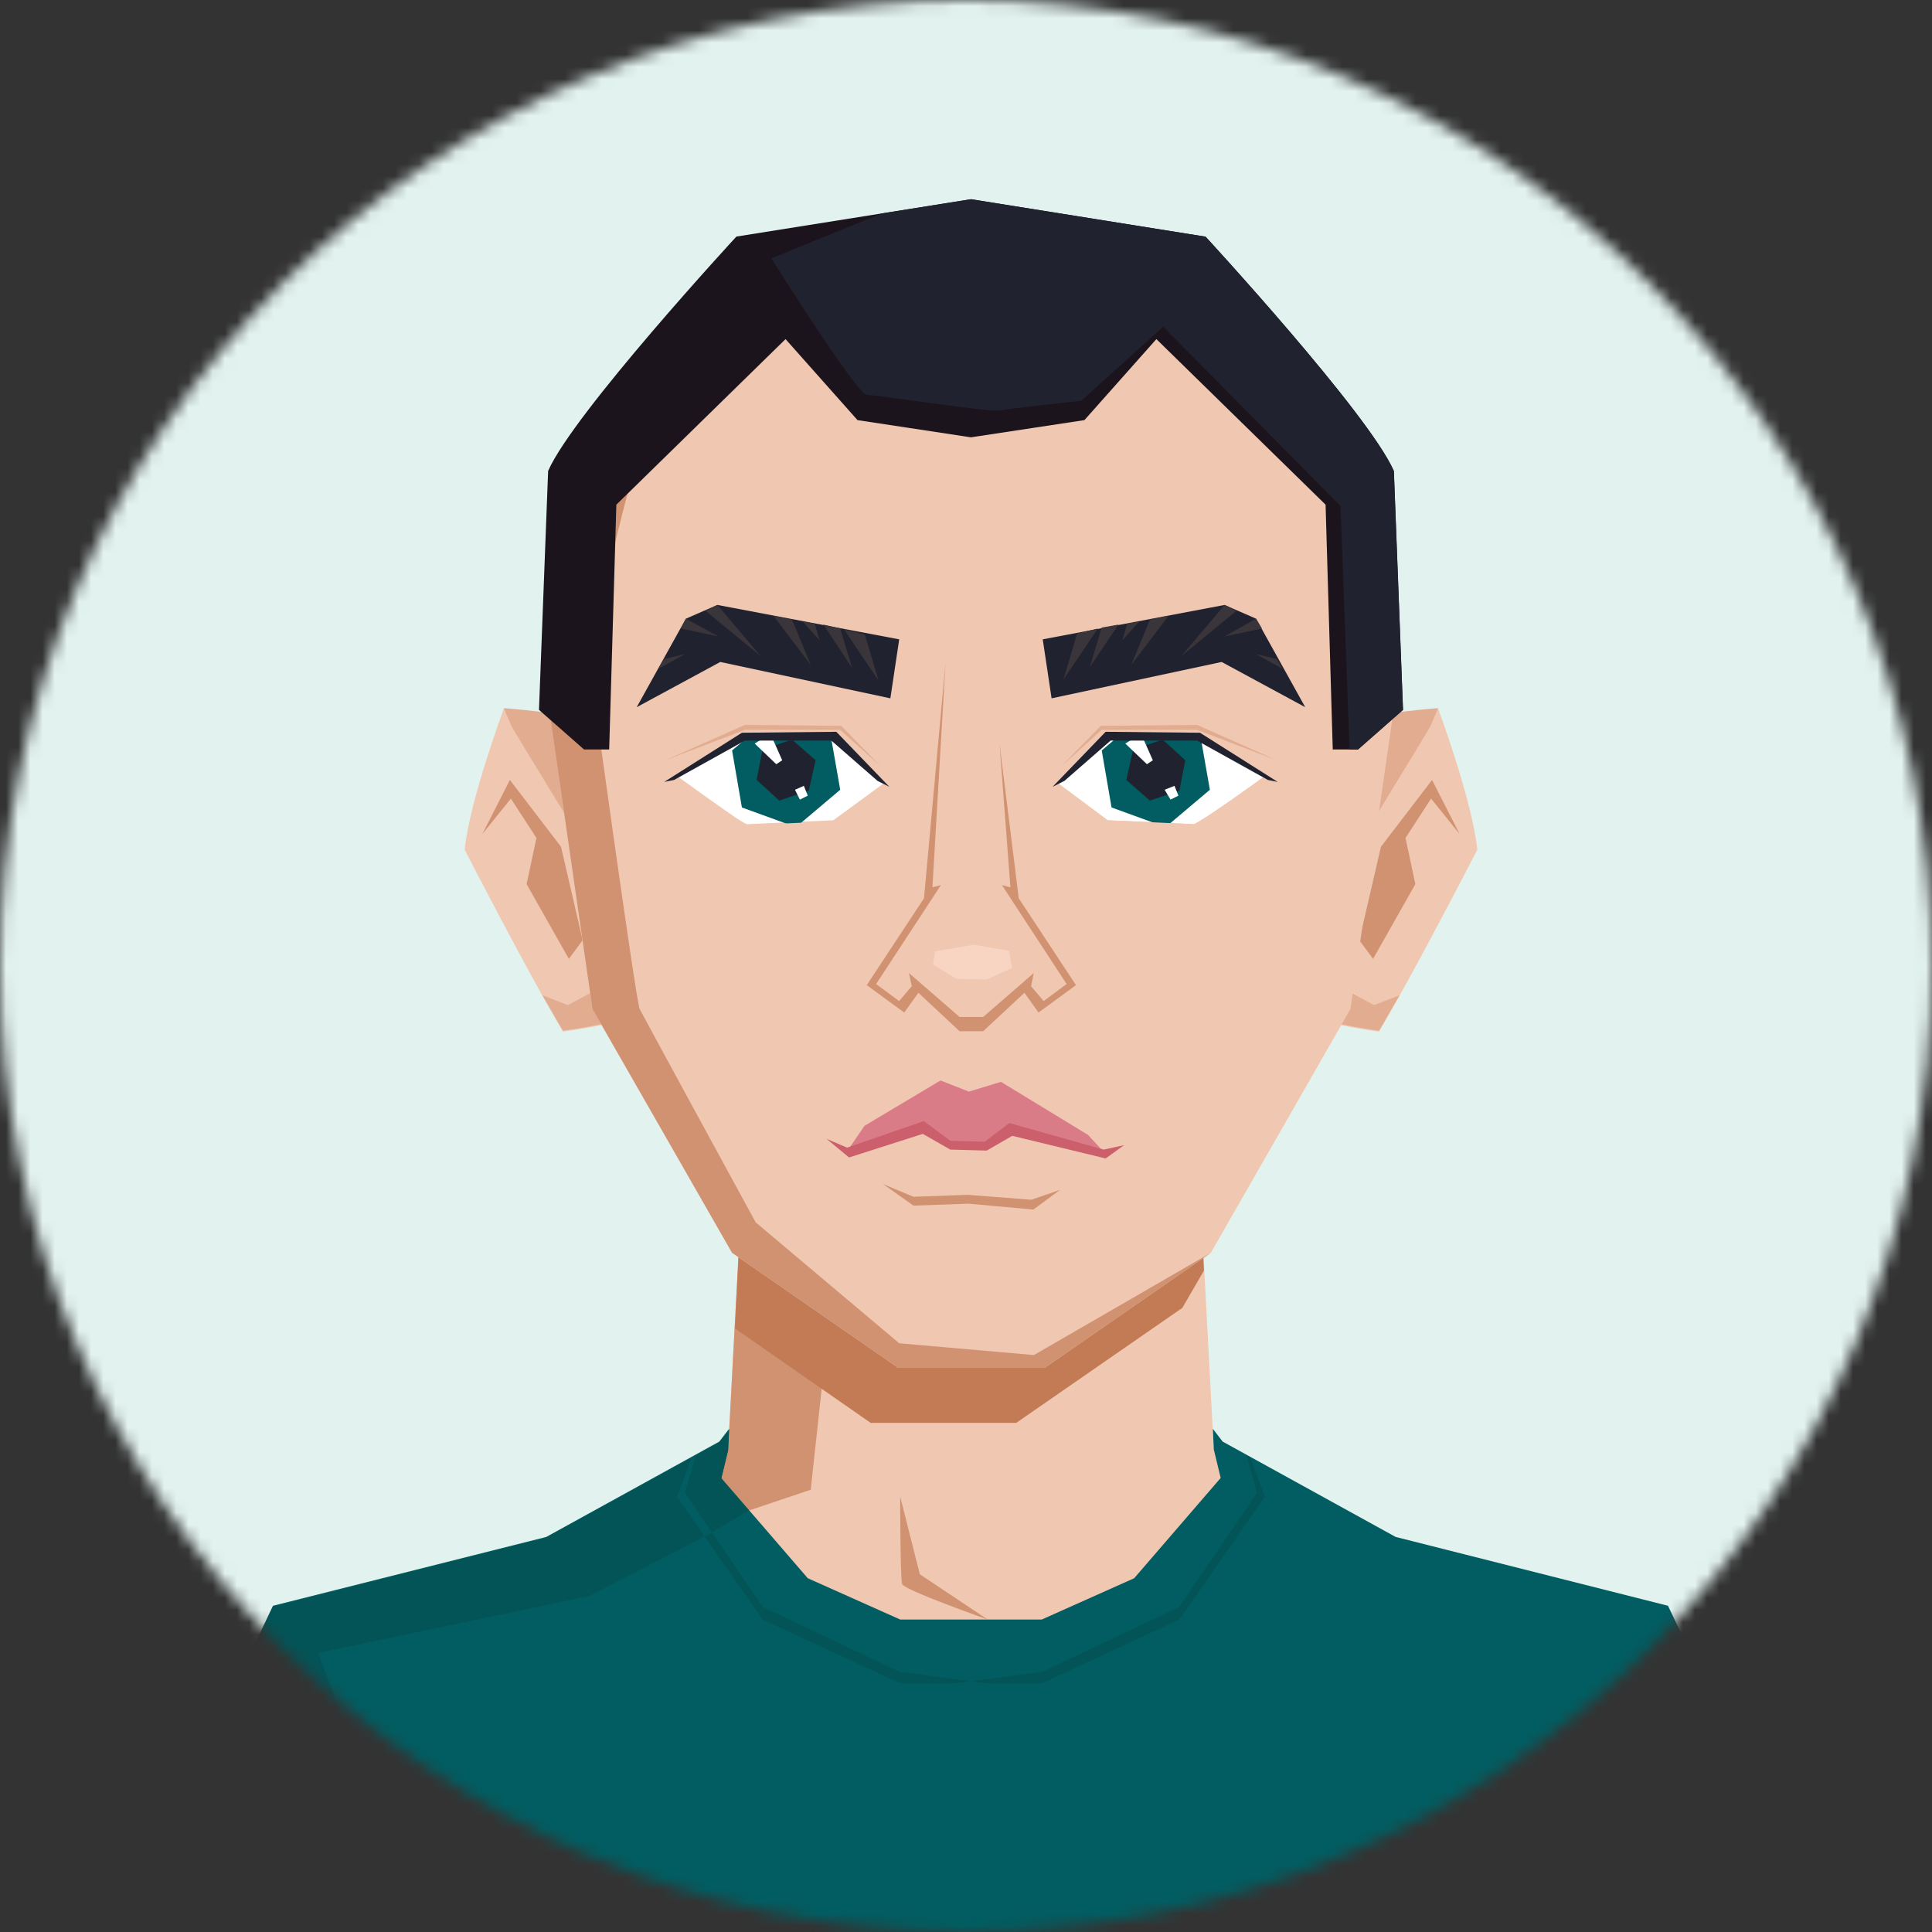 <svg width="159" height="159" viewBox="0 0 159 159" fill="none" xmlns="http://www.w3.org/2000/svg">
<rect x="0" y="0" width="159" height="159" fill="#333333" stroke="none"/>
<mask id="mask0_2077_2608" style="mask-type:alpha" maskUnits="userSpaceOnUse" x="0" y="0" width="159" height="159">
<circle cx="79.5" cy="79.5" r="79.5" fill="#21222F"/>
</mask>
<g mask="url(#mask0_2077_2608)">
<path d="M-1 -13H160.818V163.072H-1V-13Z" fill="#E2F2EF"/>
<path d="M136.546 132.879L114.458 127.296L99.894 119.286L98.681 96.47H61.139L59.925 119.286L45.362 127.296L23.273 132.879L15.911 148.818L13.483 165H146.336L143.909 148.818L136.546 132.879Z" fill="#F0C7B1"/>
<path d="M61.139 96.47L59.925 119.286L45.362 127.296L23.273 132.879L15.911 148.818L13.483 165H25.296V148.818L27.481 134.497L46.737 129.319L66.722 122.603L69.553 96.47H61.139Z" fill="#D19271"/>
<path d="M97.305 107.635L99.085 104.561L98.68 96.47H61.139L60.491 109.334L71.657 117.102H83.631L97.305 107.635Z" fill="#C27B55"/>
<path d="M74.084 123.17L75.702 129.562L81.285 133.284C81.285 133.284 74.408 130.856 74.246 130.371C74.084 129.885 74.084 123.17 74.084 123.17Z" fill="#D19271"/>
<path d="M147.63 165.001L145.041 148.414L137.274 132.152L114.862 126.488L100.622 118.64L99.813 117.588L99.894 119.287L100.46 121.633L93.34 129.886L85.735 133.284H74.084L66.478 129.886L59.358 121.633L59.925 119.287L60.006 117.588L59.197 118.64L44.957 126.488L22.464 132.152L14.778 148.414L12.188 165.001H147.63Z" fill="#015D61"/>
<path d="M57.255 119.773L56.365 122.847L62.757 132.233L74.003 137.573L81.285 138.543H74.084L62.757 133.284L55.718 123.171L56.931 119.934L57.255 119.773ZM22.949 154.483L25.781 142.751L28.128 143.317L30.15 150.842L28.856 143.236L26.186 136.035L48.517 131.343L58.226 126.326L61.624 124.303L59.358 121.714L59.925 119.368L60.006 117.669L59.197 118.721L44.876 126.569L22.464 132.233L14.697 148.495L12.188 165.001H22.869L22.949 154.483ZM33.953 161.522L32.497 156.263L32.658 165.001H34.358L33.953 161.522ZM102.564 119.773L103.454 122.847L97.062 132.233L85.816 137.573L78.534 138.543H85.735L97.062 133.284L104.101 123.171L102.888 119.934L102.564 119.773ZM125.866 161.522L127.322 156.263L127.16 165.001H125.461L125.866 161.522Z" fill="#035457"/>
<path d="M50.054 61.275C50.054 61.275 45.199 60.709 41.478 58.281C41.478 58.281 38.646 65.887 38.241 69.932C38.241 69.932 43.662 80.45 46.332 84.9C46.332 84.9 50.539 84.334 51.429 83.768L52.562 76.971L50.054 61.275Z" fill="#F0C7B1"/>
<path d="M42.125 59.819C41.963 59.495 41.477 58.281 41.477 58.281C45.685 58.605 50.135 59.414 50.135 59.414L52.562 76.89L51.429 83.687C50.539 84.253 46.332 84.819 46.332 84.819C45.847 84.01 45.28 82.959 44.633 81.907L46.737 82.716L49.164 81.421C49.164 81.421 49.73 72.359 49.568 72.117C49.487 71.874 42.287 60.142 42.125 59.819Z" fill="#E1AC8F"/>
<path d="M39.697 68.638L41.963 64.188L46.17 69.689L47.95 77.376L46.817 78.913L43.338 72.764L44.147 68.961L42.044 65.725L39.697 68.638Z" fill="#D19271"/>
<path d="M109.765 61.275C109.765 61.275 114.62 60.709 118.341 58.281C118.341 58.281 121.173 65.887 121.578 69.932C121.578 69.932 116.157 80.45 113.487 84.9C113.487 84.9 109.28 84.334 108.39 83.768L107.257 76.971L109.765 61.275Z" fill="#F0C7B1"/>
<path d="M117.694 59.819C117.856 59.495 118.341 58.281 118.341 58.281C114.134 58.605 109.684 59.414 109.684 59.414L107.257 76.89L108.39 83.687C109.28 84.253 113.487 84.819 113.487 84.819C113.972 84.01 114.539 82.959 115.186 81.907L113.082 82.716L110.655 81.421C110.655 81.421 110.089 72.359 110.25 72.117C110.331 71.874 117.532 60.142 117.694 59.819Z" fill="#E1AC8F"/>
<path d="M120.121 68.638L117.855 64.188L113.648 69.689L111.868 77.376L113.001 78.913L116.48 72.764L115.671 68.961L117.775 65.725L120.121 68.638Z" fill="#D19271"/>
<path d="M110.736 35.545C105.153 26.16 94.797 19.768 94.797 19.768C88.971 18.555 79.909 17.907 79.909 17.907C79.909 17.907 70.929 18.555 65.022 19.768C65.022 19.768 54.666 26.16 49.083 35.545C49.083 35.545 44.957 47.277 44.795 55.611L48.76 83.039L60.249 103.104L73.922 112.571H85.978L99.651 103.104L111.14 83.039L115.105 55.611C114.862 47.277 110.736 35.545 110.736 35.545Z" fill="#F0C7B1"/>
<path d="M74.003 110.548L62.19 100.596C62.19 100.596 52.967 83.686 52.643 83.039C52.319 82.311 48.598 55.287 48.598 55.287C48.76 51.404 52.239 37.892 52.643 37.325C54.342 34.736 65.993 22.762 65.993 22.762L79.829 19.445L94.797 19.768C88.971 18.555 79.909 17.907 79.909 17.907C79.909 17.907 70.929 18.555 65.022 19.768C65.022 19.768 54.666 26.16 49.083 35.545C49.083 35.545 44.957 47.277 44.795 55.611L48.76 83.039L60.249 103.104L73.922 112.571H85.978L99.651 103.104L85.088 111.519L74.003 110.548Z" fill="#D19271"/>
<path d="M72.668 97.441L75.176 99.221L79.707 99.06L85.047 99.545L87.232 97.927L84.885 98.736L79.626 98.331L75.176 98.493L72.668 97.441Z" fill="#D19271"/>
<path d="M71.147 92.652L69.715 94.747L76.091 93.016L78.105 94.238L81.204 94.456L83.121 93.283L90.97 94.95L89.538 93.396L82.377 89.035L79.74 89.836L77.401 88.922L71.147 92.652Z" fill="#DA7C87"/>
<path d="M68.016 93.72L69.876 95.257L75.945 93.316L78.21 94.61L81.204 94.691L83.307 93.477L90.994 95.338L92.507 94.246L90.832 94.61L83.065 92.425L81.042 93.963L78.21 93.882L76.026 92.264L69.715 94.448L68.016 93.72Z" fill="#CB5F6C"/>
<path d="M72.789 64.431L68.582 60.709L61.3 60.79L55.637 63.864C55.637 63.864 60.329 67.344 61.462 67.829L68.582 67.505L72.789 64.431Z" fill="white"/>
<path d="M65.507 68.071L61.057 66.453L60.248 61.76L63.889 58.685L68.339 60.385L69.148 64.996L65.507 68.071Z" fill="#015D61"/>
<path d="M62.27 64.187L62.756 61.679L65.183 60.87L67.125 62.569L66.559 65.077L64.131 65.886L62.27 64.187Z" fill="#21222F"/>
<path d="M62.108 61.194L63.888 62.893L64.374 62.569L63.403 60.385L62.108 61.194Z" fill="white"/>
<path d="M65.426 64.996L65.83 65.806L66.478 65.482L66.154 64.673L65.426 64.996Z" fill="white"/>
<path d="M53.29 59.252V68.881L59.682 75.677H68.744L75.135 68.881V59.252L68.744 52.456H59.682L53.29 59.252ZM55.717 63.864L61.381 60.79L68.663 60.709L72.789 64.431L68.582 67.586L61.462 67.91C60.41 67.262 55.717 63.864 55.717 63.864Z" fill="#F0C7B1"/>
<path d="M73.194 64.754L72.223 64.269L68.421 60.952H61.301L55.475 64.188L54.666 64.35L61.058 60.304L68.825 60.224L73.194 64.754Z" fill="#21222F"/>
<path d="M72.465 63.055L69.229 59.738L61.3 59.657L54.746 62.57L61.3 60.062H69.148L72.465 63.055Z" fill="#E1AC8F"/>
<path d="M87.029 64.431L91.156 60.709L98.438 60.79L104.101 63.864C104.101 63.864 99.408 67.344 98.276 67.829L91.156 67.505L87.029 64.431Z" fill="white"/>
<path d="M95.929 68.071L91.479 66.453L90.67 61.76L94.311 58.685L98.761 60.385L99.57 64.996L95.929 68.071Z" fill="#015D61"/>
<path d="M92.692 64.187L93.259 61.679L95.686 60.87L97.547 62.569L97.061 65.077L94.634 65.886L92.692 64.187Z" fill="#21222F"/>
<path d="M92.611 61.194L94.391 62.893L94.877 62.569L93.906 60.385L92.611 61.194Z" fill="white"/>
<path d="M95.848 64.996L96.333 65.806L96.98 65.482L96.657 64.673L95.848 64.996Z" fill="white"/>
<path d="M100.136 52.375H91.074L84.683 59.171V68.799L91.074 75.596H100.136L106.528 68.799V59.252L100.136 52.375ZM98.275 67.829L91.155 67.505L87.029 64.43L91.155 60.709L98.437 60.789L104.101 63.864C104.101 63.864 99.408 67.262 98.275 67.829Z" fill="#F0C7B1"/>
<path d="M86.624 64.754L87.595 64.269L91.398 60.952H98.518L104.343 64.188L105.152 64.35L98.76 60.304L90.993 60.224L86.624 64.754Z" fill="#21222F"/>
<path d="M87.353 63.055L90.589 59.738L98.518 59.657L105.072 62.57L98.518 60.062H90.67L87.353 63.055Z" fill="#E1AC8F"/>
<path d="M59.035 49.785L56.446 50.918L52.4 58.2L59.278 54.478L73.275 57.471L74.003 52.617L59.035 49.785Z" fill="#21222F"/>
<path d="M70.12 54.963L69.149 51.727L67.773 51.403L70.12 54.963ZM58.064 50.271L62.595 53.992L59.035 49.785L58.064 50.271ZM63.647 50.675L66.722 54.721L65.184 50.999L63.647 50.675ZM54.181 55.044L56.365 53.831L54.666 54.235L54.181 55.044ZM66.074 51.161L67.45 52.698L67.045 51.322L66.074 51.161ZM56.042 51.727L59.116 52.374L56.446 50.918L56.042 51.727ZM69.472 51.808L72.304 56.015L71.172 52.212L69.472 51.808Z" fill="#3A353A"/>
<path d="M85.815 52.617L86.544 57.471L100.541 54.478L107.418 58.2L103.373 50.918L100.784 49.785L85.815 52.617Z" fill="#21222F"/>
<path d="M92.046 51.403L90.67 51.646L89.699 54.882L92.046 51.403ZM100.784 49.785L97.224 53.992L101.755 50.271L100.784 49.785ZM94.635 50.999L93.097 54.721L96.172 50.675L94.635 50.999ZM105.072 54.235L103.373 53.831L105.557 55.044L105.072 54.235ZM92.774 51.322L92.369 52.698L93.745 51.161L92.774 51.322ZM103.373 50.918L100.784 52.374L103.858 51.727L103.373 50.918ZM88.647 52.132L87.515 55.934L90.347 51.727L88.647 52.132Z" fill="#3A353A"/>
<path d="M76.77 68.645L76.406 73.823L71.73 81L74.141 82.82L75.459 81.186L78.955 84.277H80.905L84.359 81.186L85.63 82.772L88.178 81L83.494 73.783L83.041 68.556L79.95 67.237L76.77 68.645Z" fill="#F0C7B1"/>
<path d="M83.842 73.929L82.264 61.251L83.154 73.023L82.458 72.845L87.782 80.984L85.889 82.384L84.853 81.162L85.079 80.078L80.913 83.695H78.971L74.804 80.078L75.039 81.162L73.995 82.384L72.102 80.984L77.434 72.845L76.738 73.023L77.814 54.567L76.042 73.929L71.333 81.073L74.416 83.331L75.581 81.704L78.971 84.868H80.913L84.311 81.704L85.468 83.331L88.55 81.073L83.842 73.929Z" fill="#D19271"/>
<path d="M76.794 79.374L78.712 80.555L81.22 80.604L83.283 79.665L83.04 78.241L80.135 77.756L76.948 78.29L76.794 79.374Z" fill="#F8D5C3"/>
<path d="M114.708 38.766C112.653 34.049 99.214 19.477 99.214 19.477L79.909 16.395L60.604 19.469C60.604 19.469 47.165 34.033 45.11 38.758L44.357 58.419L48.063 61.679H50.134L50.725 41.533L64.649 27.908L70.572 34.575L79.909 35.991L89.246 34.575L95.168 27.908L109.093 41.533L109.683 61.679H111.755L115.46 58.419L114.708 38.766Z" fill="#1B141C"/>
<path d="M99.214 19.477L79.909 16.395L72.555 17.568L63.477 21.265C63.477 21.265 70.532 32.495 71.341 32.495C72.142 32.495 81.447 33.936 82.248 33.782C83.049 33.62 88.987 32.981 88.987 32.981L95.727 26.888L110.323 41.646L111.067 61.687H111.763L115.469 58.427L114.716 38.766C112.653 34.041 99.214 19.477 99.214 19.477Z" fill="#21222F"/>
</g>
</svg>
